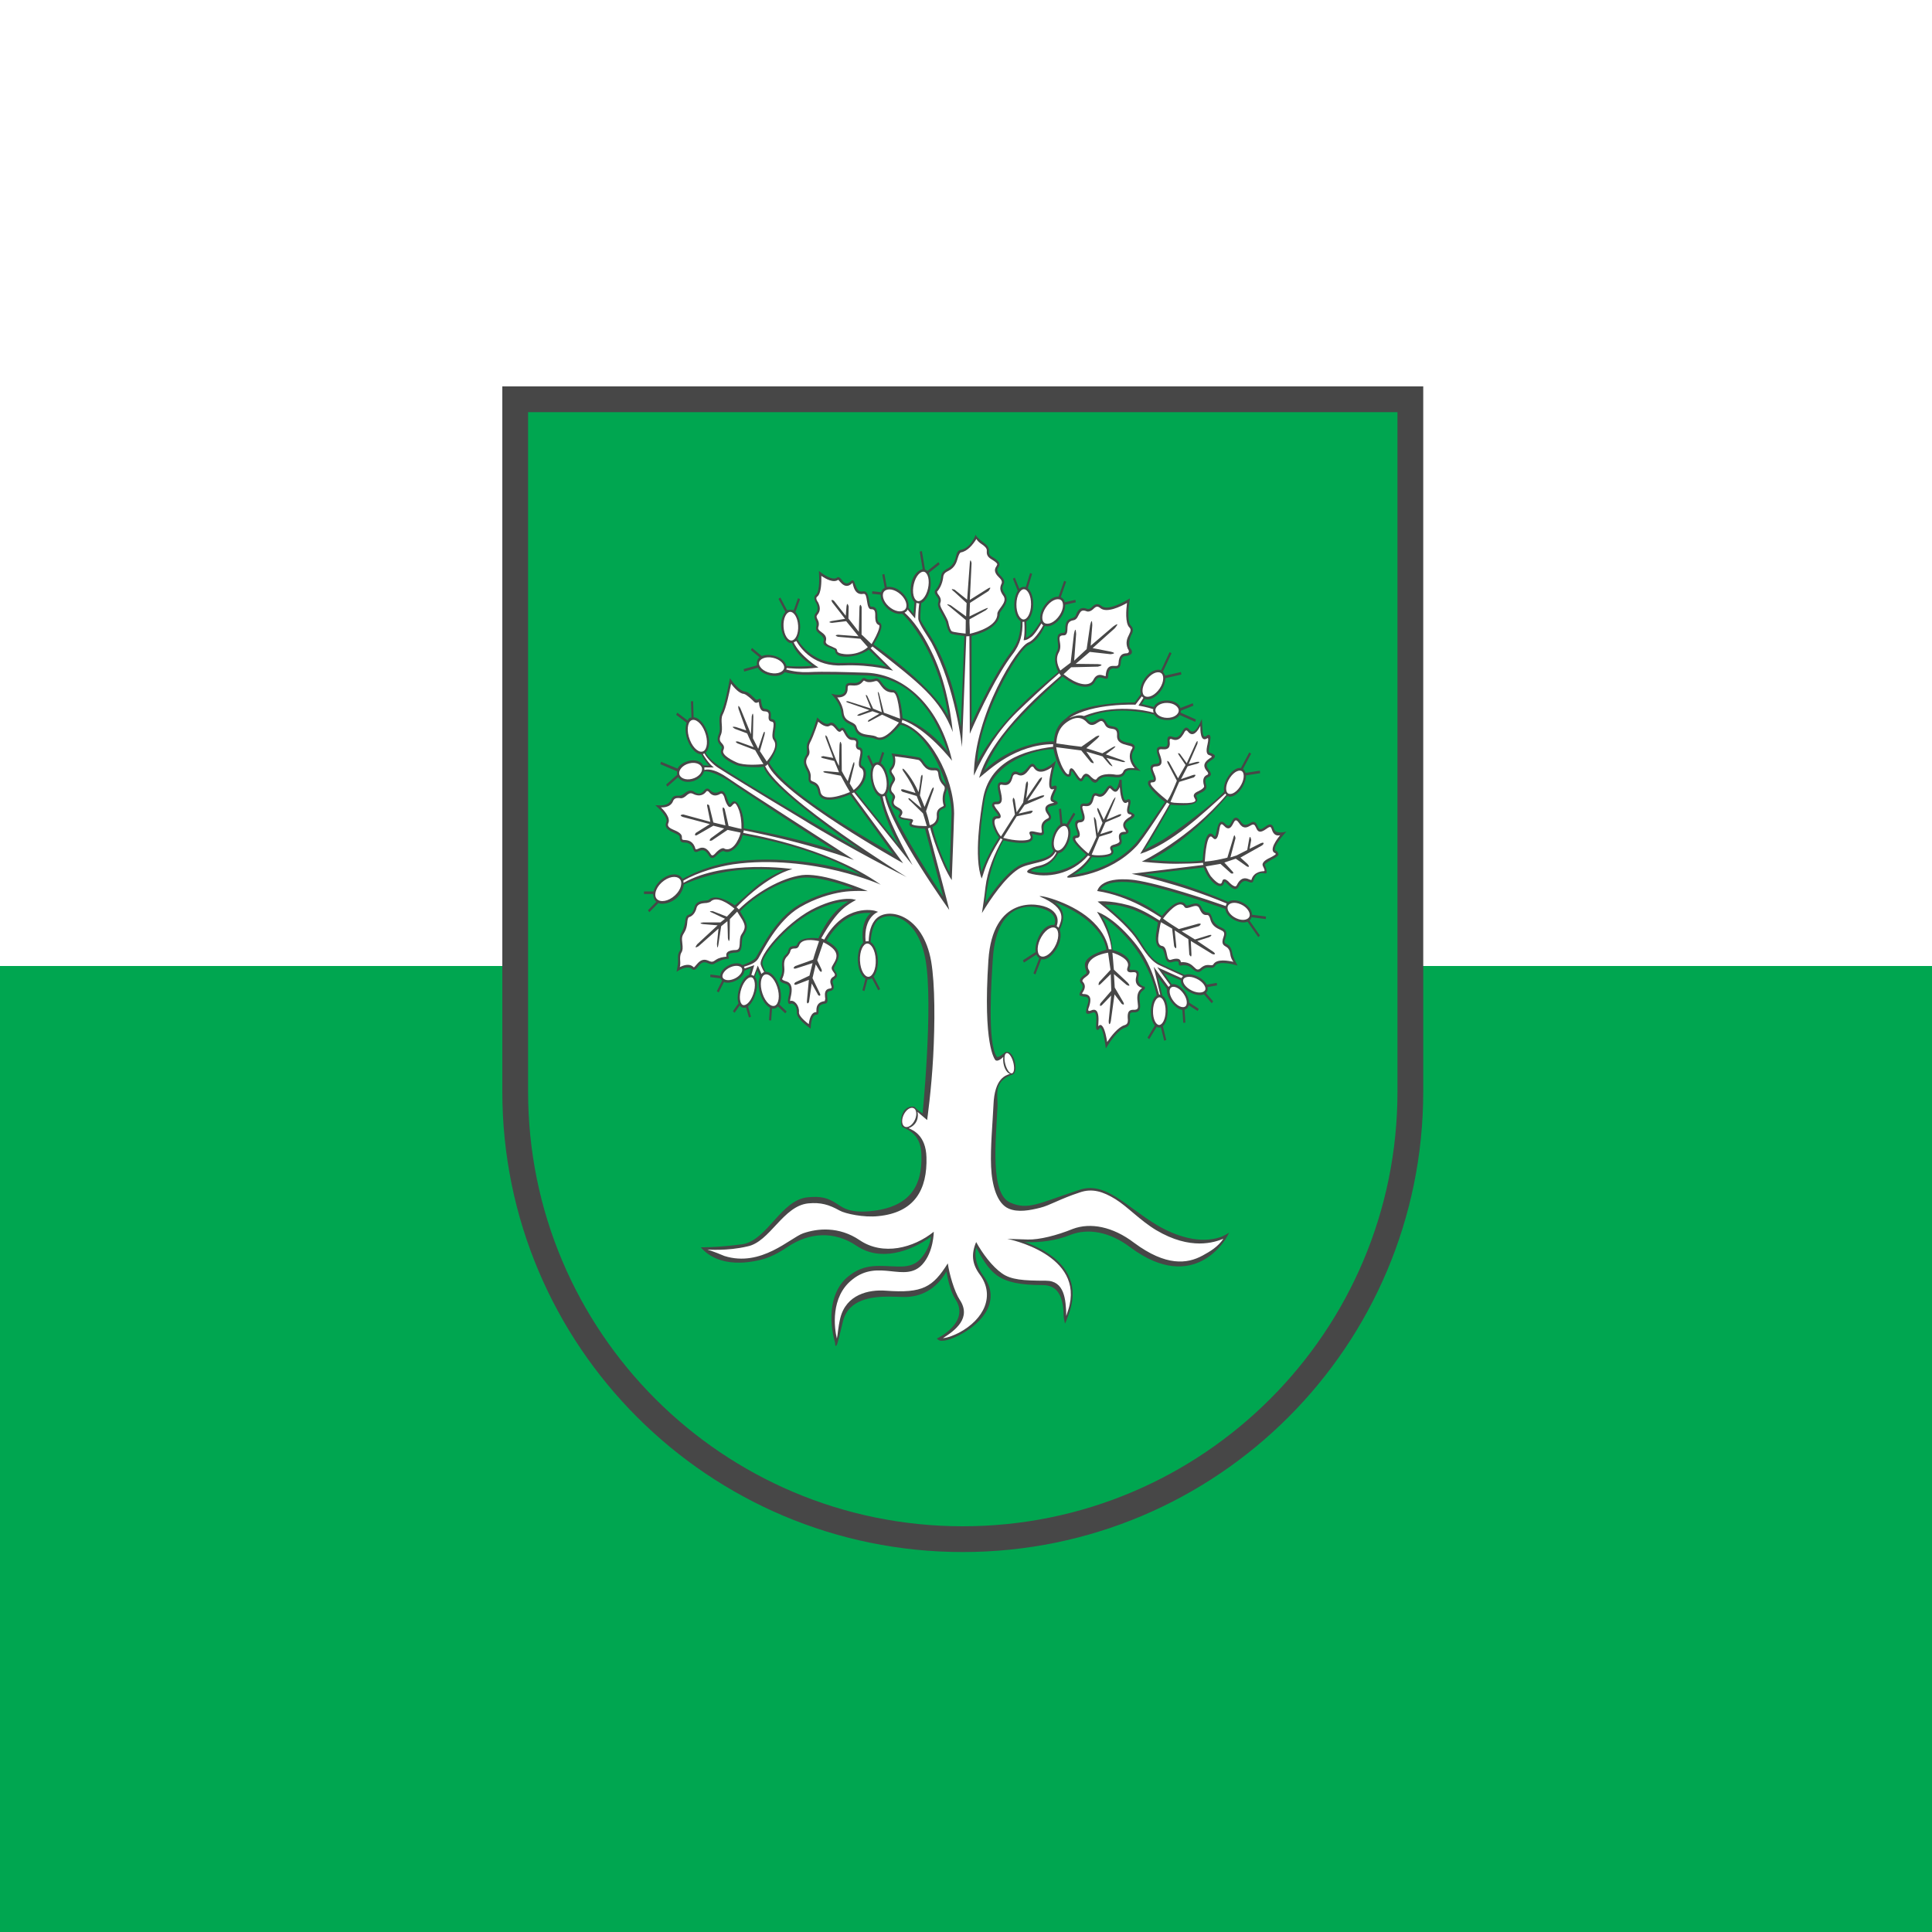 <svg width="300" height="300" viewBox="0 0 300 300" fill="none" xmlns="http://www.w3.org/2000/svg">
<rect x="0" y="0" width="300" height="300" fill="#333333" stroke="none"/>
<g clip-path="url(#clip0)">
<rect width="300" height="300" fill="white"/>
<rect y="300" width="150" height="300" transform="rotate(-90 0 300)" fill="#00A650"/>
<path d="M80 169.5L80 62L219 62L219 169.5C219 207.884 187.884 239 149.5 239C111.116 239 80 207.884 80 169.5Z" fill="#00A650" stroke="#474747" stroke-width="4"/>
<path d="M155.539 167.871C154.529 168.997 154.943 170.501 154.895 171.761C154.781 174.344 154.468 177.77 154.601 180.73C154.735 183.712 155.317 186.069 156.877 186.739C158.268 187.353 159.367 187.377 160.892 186.995C162.438 186.609 164.4 185.81 167.495 184.799C169.571 184.057 171.385 184.69 173.284 185.859C175.165 187.019 177.161 188.73 179.631 190.216C182.531 191.941 186.357 193.225 189.608 192.063C190.072 191.9 190.865 191.407 190.865 191.407C190.865 191.407 190.457 192.174 190.3 192.416C189.404 193.798 188.155 194.957 186.822 195.683C184.323 197.04 180.573 197.434 175.551 193.712C172.279 191.217 168.947 190.735 166.339 191.705C163.824 192.729 161.362 192.932 159.529 192.88L159.137 192.864C163.025 194.252 168.058 197.385 166.139 203.518C166.085 203.687 165.535 205.29 165.388 205.505C165.333 205.585 165.171 204.47 165.171 204.47C165.136 202.053 164.652 199.55 161.954 199.55C158.392 199.55 156.338 199.099 154.877 198.088C153.41 197.071 152.483 195.359 151.579 193.72C151.215 195.3 151.811 196.9 152.687 198.095C155.414 201.752 152.88 205.258 148.979 207.32C148.32 207.652 146.734 208.391 145.888 208.155C145.715 208.085 145.461 207.857 145.461 207.857C145.461 207.857 146.042 207.564 146.475 207.271C148.123 206.156 149.962 204.172 148.344 201.726C147.643 200.665 147.198 198.798 146.959 197.444C145.376 200.238 142.929 201.441 140.317 201.394C139.699 201.384 138.862 201.335 137.94 201.337C135.445 201.345 131.748 201.711 130.896 205.168C130.342 207.502 130.123 208.327 130.042 208.57C129.775 209.366 129.65 208.879 129.676 208.521C128.619 204.901 128.855 200.432 131.783 198.152C134.333 196.093 136.674 196.614 139.456 196.666C140.715 196.692 141.957 196.552 142.943 195.471C143.757 194.568 144.393 193.354 144.568 192.037C141.252 194.423 136.613 195.904 133.01 193.445C129.534 191.101 125.666 191.363 122.317 193.611C121.713 194.016 120.002 195.162 118.158 195.616C111.907 197.149 109.397 194.361 108.823 193.681C108.823 193.681 111.281 193.743 115.409 193.186C119.211 192.436 121.299 186.329 125.399 185.916C127.414 185.735 128.463 185.911 130.112 187.024C131.069 187.67 132.09 188.323 135.058 188.079C141.296 187.501 143.227 184.153 143.078 179.368C143.011 177.029 142.104 175.851 140.137 175.019C139.699 174.614 139.745 171.582 141.955 171.844C142.439 172.355 143.262 172.892 143.262 172.892C143.332 172.171 143.503 170.304 143.679 167.869L155.539 167.871" fill="#474747"/>
<path d="M143.678 167.874C143.767 166.636 143.855 165.257 143.934 163.807C144.21 158.649 144.33 152.632 143.728 149.105C142.49 142.04 137.895 141.415 136.275 142.917C135.556 143.578 135.265 145.08 135.184 146.27C135.823 146.667 136.264 147.79 136.318 149.004C136.364 150.056 136.112 151.083 135.65 151.644L136.669 153.568L136.384 153.781L135.388 151.893C135.239 152.002 135.072 152.064 134.893 152.077L134.711 152.069L134.227 153.89L133.909 153.77L133.959 153.584L134.389 151.96C133.721 151.594 133.256 150.443 133.202 149.195C133.151 148.026 133.464 146.895 134.023 146.392C133.521 142.875 135.254 141.763 135.254 141.763C133.701 141.69 130.933 141.778 128.344 146.065C130.849 147.51 130.47 148.508 129.487 150.28C129.292 150.624 130.576 151.369 129.599 151.999C129.342 152.136 129.27 152.494 129.27 152.494C129.544 153.169 129.643 153.796 128.786 153.908C128.412 153.988 128.396 154.268 128.444 154.725L128.482 155.054C128.517 155.404 128.497 155.819 128.092 155.845C127.297 155.951 127.157 156.325 127.117 156.621L127.104 156.877L127.106 157.126C127.104 157.347 127.043 157.557 126.817 157.557C125.998 157.487 125.897 159.175 125.878 159.722C125.878 159.722 125.142 159.211 124.662 158.752C124.305 158.41 123.652 157.733 123.731 157.111C123.801 156.232 123.098 155.736 122.892 155.835C122.032 156.211 122.441 154.803 122.516 154.429C122.664 153.641 122.68 152.977 122.029 152.78C121.688 152.668 120.858 152.507 121.138 151.846C121.44 151.348 121.497 150.723 121.449 150.225C121.348 149.268 121.561 148.762 121.837 148.399C121.837 148.399 122.367 148.008 122.404 147.588C122.542 146.937 122.975 146.926 123.416 146.882C123.416 146.882 123.714 146.913 123.781 146.656C124.134 145.611 125.985 145.575 127.08 145.692C128.869 141.853 130.571 140.717 131.723 139.983C129.835 139.968 127.687 140.8 126.013 141.682C121.865 143.957 118.159 148.607 118.387 149.683C118.51 150.103 118.687 150.513 118.886 150.91C119.679 150.822 120.549 151.794 120.982 153.065C121.342 154.118 121.366 155.269 121.011 155.97L122.15 157.048L121.942 157.357L120.801 156.278C120.472 156.631 120.093 156.657 119.883 156.589L119.747 158.462L119.414 158.428L119.557 156.47C118.967 156.164 118.409 155.389 118.089 154.45C117.747 153.444 117.708 152.349 118.017 151.641L117.592 150.656L117.217 151.672C118.034 152.66 117.25 155.448 116.153 156.268L116.613 157.878L116.297 158.005L115.848 156.439C115.209 156.608 114.95 156.255 114.861 156.138L114.066 157.266L113.809 157.015L114.672 155.785C114.184 154.447 115.174 151.696 116.333 151.374L116.604 150.318L115.594 150.718C115.496 151.932 113.452 152.943 112.416 152.481L111.593 154.11L111.306 153.905L112.125 152.284C112.031 152.188 111.954 152.069 111.902 151.924L110.285 151.716L110.323 151.322L111.836 151.519C111.871 150.16 114.372 149.027 115.283 149.865C115.443 149.808 117.042 149.255 117.408 148.633C117.789 148 118.521 146.524 119.609 144.94C120.7 143.345 122.152 141.633 123.97 140.559C126.572 139.029 129.57 138.101 132.481 137.94C130.243 137.126 126.732 136.041 124.517 136.296C121.291 136.729 117.375 138.982 114.915 141.503L115.577 142.67C116.124 143.71 116.142 144.25 115.393 145.36C114.95 146.044 115.592 147.86 114.315 147.912C113.216 147.958 113.119 148.2 113.109 148.251C112.957 148.456 113.483 148.905 112.889 148.9C112.116 148.931 111.12 149.527 111.12 149.527C110.778 149.766 110.544 149.852 109.803 149.52C109.21 149.268 108.831 149.574 108.509 149.94C108.27 150.222 107.859 150.863 107.471 150.474C106.836 149.919 105.723 150.425 105.057 150.91C105.057 150.91 105.324 149.621 105.285 149.172C105.226 148.192 105.364 147.943 105.522 147.712C105.73 147.411 105.666 146.973 105.627 146.615C105.489 145.497 105.635 145.116 105.868 144.748C105.868 144.748 106.207 144.162 106.387 143.192C106.549 141.244 107.348 142.805 107.839 140.855C108.126 139.875 109.05 139.885 109.749 139.812L109.987 139.773C111.041 138.715 113.157 139.937 114.105 140.577C114.806 139.973 116.011 138.925 116.946 138.057C118.319 136.804 120.008 135.855 121.639 135.147C120.218 135.123 113.691 134.047 106.198 137.336C105.692 140.199 102.793 140.601 102.238 140.214L100.832 141.643L100.615 141.345L101.91 140.028C101.774 139.921 101.465 139.535 101.417 138.816H100V138.422H101.478C101.658 137.686 102.212 136.923 102.939 136.407C104.08 135.595 105.476 135.512 105.968 136.485C106.371 136.267 106.862 136.005 107.418 135.746C108.927 135.043 111.098 134.239 113.757 133.832C120.358 132.88 128.532 133.902 133.668 135.847C133.668 135.847 127.691 131.858 115.316 129.664C114.979 131.21 113.455 132.745 112.41 132.177C112.147 132.009 111.387 132.719 111.387 132.719C111.006 133.111 110.509 133.567 110.104 132.88C109.573 131.959 109.114 131.965 108.759 132.076C108.424 132.177 107.894 132.569 107.69 131.98C107.333 130.665 106.196 130.834 106.196 130.834C105.738 130.81 105.535 130.561 105.55 129.973C105.55 129.319 102.775 129.143 103.48 127.628C103.802 126.951 102.208 125.406 101.763 125.032C102.731 125.063 103.673 125.219 104.242 124.158C104.521 123.525 104.974 123.541 105.362 123.559C106.306 123.585 106.619 122.415 107.675 122.877C108.327 123.333 108.805 123.424 109.361 122.724C109.657 122.376 109.915 122.358 110.224 122.638C110.224 122.638 110.809 123.455 111.731 122.906C112.27 122.633 112.583 123.144 112.778 123.629L113.122 124.571C113.251 124.884 113.314 125.011 113.538 124.711C114.438 123.515 115.651 126.326 115.483 128.619C121.462 129.615 128.07 131.459 129.796 132.107C129.016 131.783 115.908 123.18 113.295 121.342C112.646 120.893 110.397 119.601 109.308 119.796C109.118 120.509 108.375 121.113 107.526 121.329C106.621 121.554 105.675 121.324 105.296 120.678L103.629 122.148L103.43 121.832L105.154 120.307C105.116 120.099 105.119 119.936 105.149 119.778L102.536 118.66L102.65 118.287L105.213 119.347C105.495 118.756 106.216 118.338 106.954 118.152C107.869 117.921 108.824 118.162 109.195 118.826L110.147 118.886C109.506 118.3 109.07 117.454 108.903 117.127C108.132 117.133 107.285 116.248 106.818 115.063C106.428 114.072 106.345 112.975 106.621 112.233L104.992 110.989L105.173 110.657L106.792 111.894C106.939 111.372 107.372 111.43 107.372 111.43L107.293 108.896L107.629 108.88L107.705 111.383C108.465 111.409 109.291 112.283 109.749 113.447C110.268 114.767 110.244 116.277 109.552 116.876C110.044 117.799 111.133 118.554 111.503 118.818C114.011 120.592 129.544 129.765 133.668 132.009C131.202 130.395 119.357 122.039 118.578 119.039C117.883 119.246 115.025 119.101 114.289 118.769C113.715 118.51 111.429 117.503 112.035 116.279C112.114 116.113 112.092 116.03 112.055 115.958L111.759 115.595C111.475 115.26 111.253 114.798 111.652 113.904C112.007 113.017 111.426 111.764 111.924 110.781C112.504 109.694 113.098 106.66 113.347 105.304C113.347 105.304 114.537 107.109 115.535 107.358C116.282 107.397 116.799 108.12 117.355 108.6C117.651 108.854 118.135 108.058 118.194 108.896C118.194 108.896 118.286 110.058 118.689 110.058C119.265 110.104 119.751 110.296 119.701 111.082L119.684 111.536C119.692 111.577 119.714 111.653 119.92 111.678C121.052 111.847 119.986 114.026 120.332 114.588C121.123 115.654 120.292 117.07 119.419 118.437C122.261 123.533 136.364 131.109 138.71 132.647L131.982 123.362C131.498 123.575 130.729 123.878 129.971 124.041C128.808 124.293 127.323 124.358 127.073 123.038C126.903 122.089 126.657 121.928 125.991 121.681C125.61 121.518 125.51 121.204 125.551 120.722C125.691 119.477 124.099 118.753 125.242 117.158C125.319 117.031 125.308 116.422 125.308 116.422C125.264 116.106 125.223 115.706 125.459 115.198C126.072 114.041 126.504 112.682 126.898 111.404L127.266 111.764C127.592 112.057 128.322 112.612 128.712 112.337C129.577 111.723 130.203 113.458 130.392 113.219C130.696 112.879 130.972 112.926 131.217 113.31L131.561 113.93C131.743 114.233 131.966 114.487 132.301 114.516C132.86 114.531 133.366 114.684 133.272 115.473C133.272 115.473 133.053 116.025 133.456 116.046C134.135 116.147 133.931 117.13 133.837 117.638C133.837 117.638 133.521 118.699 133.804 118.896C135.098 119.586 134.369 121.821 132.84 122.906L139.665 131.342C139.665 131.342 137.689 128.17 136.647 123.689C135.512 123.271 134.809 120.4 135.374 119.044L134.654 117.42L134.949 117.236L135.591 118.681C135.817 118.326 136.325 118.336 136.463 118.37L136.989 116.754L137.302 116.897L136.774 118.515C137.86 119.262 138.443 122.247 137.652 123.341C138.511 127.322 146.453 139.239 146.453 139.239C146.1 138.005 143.636 128.668 143.636 128.668C143.321 128.707 141.713 128.507 141.479 128.375C141.198 128.217 141.06 127.893 141.373 127.558C141.457 127.371 140.241 127.255 140.241 127.255C139.985 127.193 139.249 127.001 139.61 126.495C139.858 126.191 139.753 125.878 139.262 125.714C138.817 125.455 138.141 125.032 138.559 124.013C138.763 123.559 138.259 123.23 138.259 123.23C137.972 122.807 137.878 122.255 138.535 121.243C138.673 121.01 138.616 120.792 138.36 120.416C138.149 120.11 137.867 119.674 138.364 119.148C138.898 118.479 138.693 117.664 138.439 116.987C138.439 116.987 141.016 117.293 142.655 117.61C143.494 117.817 143.524 119.27 144.9 119.225C145.857 119.174 145.949 119.498 146.076 120.421C146.161 120.94 146.372 121.313 146.724 121.658C147.035 121.972 147.092 122.304 146.985 122.74C146.985 122.74 146.488 123.933 146.849 124.936C146.939 125.216 146.803 125.387 146.654 125.473C146.654 125.473 145.688 125.727 145.793 126.464C145.894 127.4 145.583 128.02 144.781 128.419C145.835 132.631 147.436 135.473 147.436 135.473C147.508 133.588 147.723 127.929 147.754 126.324C147.826 122.851 144.635 113.764 139.847 112.529C137.773 114.837 136.964 115.161 135.891 114.721C134.816 114.295 133.171 114.762 132.704 113.061C132.518 112.322 130.847 112.586 130.646 110.683C130.543 109.466 129.761 108.514 129.067 107.723C129.664 107.864 131.325 108.315 131.29 106.836C131.29 106.279 131.417 105.988 132.295 106.04C132.777 106.074 133.296 106.108 133.732 105.573C133.907 105.35 134.078 105.2 134.33 105.33C134.636 105.49 134.98 105.643 135.826 105.382C136.266 105.236 136.551 105.516 136.811 105.872C137.269 106.536 137.821 107.153 138.679 107.132C139.654 107.132 140.037 110.032 140.151 111.497C144.466 112.941 147.182 116.78 147.182 116.78C144.7 109.204 140.351 105.138 134.533 104.871C131.495 104.78 128.118 104.658 125.65 104.793C124.52 104.834 123.03 104.684 121.848 104.38C121 105.433 118.374 104.943 117.682 103.683L115.555 104.282L115.478 103.895L117.544 103.315C117.511 103.167 117.463 102.35 117.96 102.08L116.587 100.939L116.779 100.615L118.297 101.878C119.53 101.325 121.834 102.096 122.104 103.408C122.104 103.408 123.801 103.605 126.134 103.372C125.731 103.05 123.714 101.852 122.975 99.855C121.797 100.106 120.472 96.867 121.95 95L120.886 92.995L121.169 92.785L122.222 94.764C122.351 94.681 123.059 94.66 123.243 94.777L123.917 92.889L124.224 93.042L123.521 95.018C124.723 96.618 124.149 98.722 123.821 99.245C123.821 99.245 125.818 103.198 130.843 102.944C134.106 102.817 136.522 103.26 137.646 103.527L134.912 100.884C133.605 101.826 131.314 102.277 130.19 101.764C129.91 101.634 129.673 101.369 129.682 101.014C129.551 100.796 128.723 100.532 128.723 100.532C128.066 100.221 127.728 100.127 127.914 99.432C128.055 98.955 127.102 98.283 127.102 98.283C126.782 98.008 126.589 97.658 126.78 97.168C126.885 96.743 126.624 96.325 126.624 96.325C126.491 96.032 126.331 95.638 126.662 95.215C127.38 94.422 126.605 93.41 126.605 93.41C126.438 93.024 126.34 92.604 126.727 92.308C127.332 91.818 127.209 89.424 127.157 88.654C127.739 89.123 129.314 90.282 130.039 89.647C130.335 89.408 130.944 90.337 130.944 90.337C131.259 90.609 131.633 90.757 132.109 90.254C132.483 89.868 132.667 90.342 132.764 90.677C133.079 91.483 133.287 91.963 134.014 91.828C135.118 91.566 134.866 94.212 135.256 94.212C136.281 94.147 136.222 95.099 136.242 95.908C136.255 96.234 136.292 96.587 136.61 96.699C137.416 97.101 136.148 99.256 135.655 100.083C137.608 101.458 144.799 106.722 147.25 111.258C146.045 102.498 141.752 96.779 140.099 95.301C139.52 95.42 138.789 95.213 138.147 94.759C137.297 94.152 136.699 93.174 136.75 92.342L135.42 92.202L135.451 91.807L136.826 91.953C136.826 91.953 136.947 91.45 137.383 91.289L137 89.214L137.326 89.131L137.703 91.167C138.287 91.032 139.039 91.237 139.696 91.704C140.624 92.365 141.253 93.472 141.06 94.349L141.857 95.314L142 93.483C141.036 92.728 141.119 88.942 143.275 88.381L142.821 85.653L143.147 85.575L143.632 88.425C143.772 88.472 143.897 88.553 144.004 88.659L145.723 87.29L145.912 87.619L144.227 88.96C145.077 91.234 143.899 93.327 143.053 93.646C143.053 93.646 142.863 95.449 142.918 96.1C142.931 97.116 147.355 100.825 149.201 112.866L149.747 98.76C148.945 98.646 147.791 98.511 147.591 98.346C147.311 98.112 147.112 97.63 146.886 96.579C146.827 96.359 146.091 95.041 146.091 95.041C145.85 94.619 145.482 93.95 145.719 93.421C145.863 93.037 145.515 92.674 145.331 92.417C145.173 92.186 145.04 91.896 145.248 91.621C146.096 90.708 146.131 89.554 146.131 89.554C146.188 89.038 146.299 88.729 147.206 88.239C148.319 87.645 148.479 86.252 148.479 86.252C148.592 85.85 148.741 85.453 149.153 85.389C150.8 85.132 151.508 83 151.508 83C151.488 83.35 152.642 84.193 152.719 84.242C153.586 84.862 153.588 85.272 153.558 85.674C153.52 86.198 153.969 86.421 154.309 86.623C155.36 87.279 155.305 87.679 155.001 88.138C155.001 88.138 154.539 88.602 155.327 89.349C156.499 90.48 155.599 90.713 155.656 91.367C155.673 91.569 155.781 91.877 156.114 92.349C156.703 93.317 155.881 94.245 155.406 94.922L155.244 95.179C155.266 97.295 152.456 98.348 150.864 98.742V112.337C151.216 111.557 151.84 110.208 152.611 108.665C153.823 106.237 155.411 103.317 156.887 101.388C158.116 99.844 158.483 98.413 158.477 96.46C157.857 96.084 157.476 94.977 157.493 93.82C157.507 93.016 157.708 92.248 158.039 91.735L157.279 89.857L157.581 89.686L158.286 91.426C158.617 91.047 159.197 91.125 159.287 91.159L159.949 88.978L160.264 89.11L159.59 91.338C160.126 91.781 160.45 92.811 160.435 93.88C160.417 95.049 159.997 96.151 159.357 96.489C159.357 96.489 159.452 98.138 159.305 98.986C159.305 98.986 159.916 99.183 161.585 96.463C161.335 95.682 161.714 94.551 162.415 93.719C163 93.026 163.76 92.601 164.377 92.648L165.245 90.186L165.554 90.34L164.712 92.725C164.855 92.785 164.984 92.879 165.094 93.008C165.216 93.153 165.299 93.325 165.348 93.514L166.988 93.14L167.052 93.529L165.402 93.906C165.424 94.629 165.067 95.503 164.496 96.183C163.812 96.992 162.89 97.435 162.233 97.189C162.043 97.588 161.346 99.36 159.756 100.135C158.212 100.646 151.981 111.271 151.757 118.346C155.516 111.173 162.665 105.822 164.336 104.344C163.854 103.4 163.576 102.085 164.132 101.095C164.715 100.099 163.427 98.263 165.148 98.263C165.545 98.26 165.424 97.391 165.424 97.391C165.54 95.713 166.596 96.281 167.021 95.641C167.387 94.474 167.987 94.212 168.81 94.536C169.176 94.73 169.689 94.136 169.689 94.136C170.028 93.841 170.444 93.592 171.06 94.11C172.002 94.894 174.555 93.472 175.451 92.917C175.451 92.917 175.254 94.118 175.221 95.008C175.188 95.941 175.272 96.828 175.594 97.137C175.972 97.51 175.988 97.907 175.784 98.379C175.784 98.379 175.138 99.344 175.41 100.534C176.443 101.696 174.934 101.844 174.934 101.844C174.527 101.862 174.069 101.909 174.019 103.022C173.971 103.647 173.649 103.813 173.197 103.81C173.197 103.81 172.131 103.429 172.08 104.956C172.104 105.597 171.64 105.389 171.123 105.249C170.764 105.148 170.37 105.13 170.041 105.812C169.343 107.104 167.516 106.769 165.823 105.656C165.448 105.397 165.177 105.205 164.988 105.055C163.433 106.442 160.343 109.274 157.616 112.249C155.687 114.303 154.004 116.941 152.798 119.674C156.865 115.758 162.128 115.027 163.661 115.136C163.758 113.248 164.568 112.22 165.619 111.471C167.956 109.028 175.909 109.072 176.209 109.069L177.138 107.796C176.901 107.015 177.278 105.895 177.974 105.068C178.677 104.235 179.637 103.787 180.296 104.087L181.619 101.253L181.912 101.445L180.585 104.287C180.585 104.287 180.872 104.705 180.92 104.912L183.375 104.352L183.439 104.741L180.962 105.306C180.966 106.02 180.614 106.87 180.055 107.532C179.365 108.348 178.432 108.795 177.773 108.53L177.293 109.316L179.166 109.79C179.748 108.369 182.841 108.452 183.312 109.936L185.213 109.197L185.318 109.573L183.371 110.356C183.369 110.462 183.356 110.566 183.332 110.664L185.701 111.715L185.585 112.086L183.18 111.02C182.491 112.117 179.954 112.07 179.216 110.947C173.576 109.676 170.425 110.685 168.537 111.45C168.683 111.559 168.834 111.697 168.986 111.868C169.316 112.233 169.535 112.293 170.317 111.837C170.793 111.528 171.34 111.251 171.868 112.319C172.288 113.198 173.916 112.215 173.791 114.233C173.741 115.034 174.595 115.2 175.079 115.317C176.27 115.46 176.428 115.955 176.001 116.588C175.302 117.783 176.327 119.109 177.135 119.723C177.135 119.723 174.993 119.2 174.728 119.97C174.446 120.66 173.835 120.727 173.278 120.699L172.67 120.644C171.824 120.558 171.027 120.514 170.521 121.233C170.162 121.744 169.781 121.544 169.446 121.199C169.025 120.743 168.672 120.089 168.217 121.025C167.893 121.684 167.387 121.088 167.139 120.745C166.252 119.246 166.353 119.804 166.34 120.037C166.309 120.911 165.619 120.66 165.249 120.237C164.145 118.974 163.698 116.858 163.578 116.308C159.449 116.502 153.726 118.997 152.876 124.296C152.403 127.117 151.72 132.346 152.399 135.427C152.399 135.427 153.181 132.95 155.117 130.027C154.464 129.241 153.227 126.609 154.937 126.715C155.008 126.715 155.043 126.741 155.067 126.731C155.001 126.568 154.929 126.459 154.835 126.329C154.629 126.062 154.099 125.447 154.035 125.068C154.035 125.068 154.046 124.386 154.734 124.493C155.275 124.526 155.275 124.176 155.203 123.702C155.086 122.944 154.386 121.124 155.805 121.495C156.808 121.705 157.04 120.291 157.04 120.291C157.274 119.713 157.671 119.703 158.153 119.936C158.724 120.429 159.782 118.94 159.782 118.94C160.104 118.559 160.448 118.414 160.785 118.945C161.541 120.227 163.256 118.756 163.961 118.121C163.961 118.121 163.506 119.796 163.348 120.779C163.269 121.274 163.23 121.718 163.269 121.98C163.298 122.177 163.328 122.19 163.482 122.086C164.007 121.834 164.242 122.073 163.992 122.677C163.742 123.214 163.355 124.075 163.521 124.145C163.771 124.257 163.946 124.348 164.049 124.428C164.603 124.791 163.893 125.056 163.407 125.123C162.835 125.255 162.375 125.406 162.897 126.145C163.188 126.568 163.42 127.071 162.932 127.405C162.932 127.405 161.769 127.722 162.082 129.008C162.31 129.944 161.307 129.719 160.915 129.623L160.218 129.47C161.134 131.365 157.811 130.987 155.811 130.499C153.334 134.898 153.087 139.548 152.997 140.186C154.248 138.277 156.103 135.818 157.837 134.667C158.83 133.961 160.244 133.772 161.37 133.484C162.395 133.22 163.212 132.875 163.585 132.125C162.831 131.163 163.609 128.736 164.656 128.038L164.428 125.613L164.761 125.569L164.977 127.882C165.192 127.823 165.411 127.838 165.626 127.958L166.703 126.186L166.975 126.417L165.908 128.191C166.819 129.293 165.613 132.444 164.318 132.488C163.707 133.694 162.684 134.483 161.447 134.763C160.577 134.918 159.968 135.173 160.141 135.274C162.673 135.966 166.546 135.173 168.661 132.698C167.472 131.684 166.73 130.772 166.618 130.458C166.454 129.999 166.699 129.732 167.157 129.732C167.457 129.721 167.328 129.423 167.262 129.21C167.017 128.482 166.515 127.301 167.689 127.301C168.134 127.276 168.14 127.042 168.046 126.643L167.912 126.171C167.667 125.39 167.533 124.62 168.548 124.781C169.242 124.858 169.43 124.231 169.562 123.65C169.739 123.116 170.081 123.059 170.525 123.261C171.051 123.481 171.355 123.087 171.673 122.62L171.901 122.293C172.783 121.145 172.956 123.453 173.537 122.14C173.638 121.915 173.712 121.648 173.765 121.432L173.839 121.069L174.172 121.106C174.172 121.106 174.172 122.091 174.293 122.989C174.323 123.212 174.481 124.534 174.912 124.22C175.329 123.971 175.62 124.106 175.543 124.692L175.392 125.445C175.37 125.561 175.283 126 175.42 126.049C175.653 126.134 175.823 126.22 175.929 126.319C176.706 126.674 175.418 127.317 175.418 127.317C174.943 127.633 174.413 128.033 174.965 128.627C175.738 129.459 174.584 129.566 174.584 129.566C174.214 129.576 173.918 129.617 174.163 130.458C174.321 131.174 173.717 131.371 173.281 131.485C173.281 131.485 172.67 131.578 172.733 131.721C173.723 133.502 169.746 133.116 169.555 133.093C168.335 135.087 166.633 135.829 166.633 135.829C169.991 135.365 173.646 133.827 176.176 131.132C177.092 130.224 180.905 124.516 180.905 124.516C180.243 124.096 179.713 123.523 179.267 123.082C178.857 122.675 178.476 122.239 178.327 121.889C178.108 121.381 178.382 121.088 178.91 121.088C179.264 121.088 179.179 120.911 179.058 120.595C178.736 119.806 178.156 118.645 179.512 118.613C180.296 118.574 180.02 117.973 179.832 117.42C179.556 116.603 179.38 115.797 180.561 115.958C181.128 116.01 181.415 115.971 181.268 114.905C181.246 114.212 181.744 114.28 182.153 114.433C182.839 114.684 183.18 114.238 183.489 113.751C184.015 112.742 184.322 112.853 184.698 113.318C185.566 114.479 186.613 111.632 186.613 111.632C186.613 111.632 186.691 112.581 186.729 113.351C186.744 113.688 186.775 114.627 187.274 114.311C187.962 113.74 187.964 114.526 187.964 114.526C187.986 114.656 187.76 115.986 187.76 115.986C187.727 116.16 187.607 116.793 187.811 116.863C188.084 116.943 188.277 117.018 188.402 117.107C188.402 117.107 189.173 117.428 187.979 118.121C187.445 118.486 187.121 118.738 187.655 119.474C187.995 119.946 188.31 120.393 187.603 120.673C187.327 120.792 186.994 120.94 187.278 121.892C187.517 122.618 186.788 122.952 186.365 123.147C186.365 123.147 185.629 123.479 185.734 123.642C186.867 125.455 182.144 125.05 181.783 124.934C181.279 126.025 178.458 130.937 177.701 131.949C178.277 131.669 179.159 131.199 180.158 130.634C182.164 129.503 189.033 124.355 190.091 122.9C189.727 121.479 191.468 118.987 192.69 119.264L193.989 116.826L194.272 117.037L194.184 117.205L193.01 119.41L193.113 119.498C193.262 119.64 193.361 119.817 193.418 120.011L195.63 119.669L195.674 120.061L193.479 120.403C193.531 121.951 191.718 124.262 190.586 123.593C190.259 123.982 184.9 130.442 178.563 133.554C179.385 133.583 184.711 134.078 186.757 133.57C186.941 130.214 187.585 128.668 188.531 129.789C189.004 130.512 188.794 126.425 190.279 127.942C191.124 128.806 191.138 127.234 191.771 126.995C192.06 126.889 192.347 127.102 192.653 127.556C193.148 128.318 193.613 128.144 194.283 127.709C195.468 127.195 195.062 129.21 196.057 128.647L196.769 128.17C197.257 127.885 197.625 127.997 197.811 128.697C198.1 129.641 199.743 129.132 199.743 129.132L199.336 129.589C199.11 129.851 197.38 131.876 198.159 132.128C198.505 132.307 198.523 132.704 198.523 132.704C198.407 133.01 197.798 133.298 197.575 133.414C197.575 133.414 196.311 134.117 196.394 134.293C196.499 134.537 196.679 134.955 196.672 135.248C196.793 135.647 196.471 135.626 196.471 135.626C194.624 135.224 194.771 136.967 194.458 137.006C193.959 137.289 193.225 136.005 192.322 137.686C191.676 138.886 190.329 136.744 190.123 136.934C189.766 138.573 187.657 136.918 186.91 134.695L177.744 135.772C179.321 136.047 184.142 137.193 190.717 140.043C191.81 139.229 194.427 140.526 194.408 142.04L196.582 142.315L196.547 142.709L194.342 142.429C194.272 142.644 194.16 142.81 194.018 142.937L195.647 145.264L195.389 145.515L193.715 143.124C192.561 143.614 190.389 142.486 190.268 141.13C187.451 140.144 180.048 137.634 176.078 137.061C174.89 136.908 171.914 136.679 170.845 138.049C176.859 139.312 179.49 141.604 180.416 142.227C181.225 141.2 183.246 139.078 184.223 140.603C184.707 140.692 185.955 139.698 186.51 140.821C186.899 141.778 187.574 141.7 187.574 141.7C187.986 141.77 188.157 142.289 188.268 142.699C188.599 143.666 189.65 144.029 189.65 144.029C190.194 144.289 190.684 144.61 190.279 145.676C190.121 146.138 190.038 146.366 190.419 146.592C190.419 146.592 191.173 146.714 191.354 148.044C191.431 148.648 192.174 149.932 192.174 149.932C192.174 149.932 191.435 149.699 190.616 149.592C189.753 149.483 188.958 149.538 188.702 149.948C188.531 150.23 188.319 150.298 188.045 150.277C187.513 150.22 187.217 150.189 186.724 150.575C186.323 150.941 185.995 151.198 185.224 150.5C184.858 150.147 184.389 149.725 183.334 149.937C182.964 150.002 183.027 149.447 183.027 149.447C182.994 149.328 182.859 149.133 181.831 149.439C181.176 149.553 180.999 148.908 180.876 148.311C180.876 148.311 180.638 147.307 180.37 147.279C179.431 147.082 179.405 145.824 179.512 144.994C179.512 144.994 179.68 144.097 179.805 143.249C179.501 143.067 179.253 142.893 178.899 142.694C177.742 142.04 176.362 141.33 175.414 141.065C172.987 140.282 172.405 140.551 171.553 140.481C173.191 141.84 175.258 143.627 176.527 145.378C177.565 146.833 178.384 148.643 179.893 149.514C180.169 149.66 182.905 150.91 183.954 151.39C184.937 150.969 186.832 151.815 187.377 152.896L188.936 152.621L188.985 153.013L187.506 153.275C187.541 153.457 187.616 153.89 187.256 154.19L188.384 155.5L188.15 155.783L186.959 154.401C185.785 154.935 183.246 153.597 183.367 152.219L180.69 151.076L181.952 152.852C183.003 152.533 184.628 154.341 184.639 155.679L186.131 156.639L185.973 156.986L184.584 156.094C184.541 156.239 184.416 156.631 183.932 156.781L184.07 158.791L183.737 158.822L183.599 156.807C182.488 156.706 180.99 154.782 181.216 153.565L179.797 151.683L180.484 154.598C181.577 155.282 181.579 158.464 180.568 159.338L181.093 161.491L180.773 161.6L180.261 159.515C180.173 159.546 179.891 159.624 179.602 159.46L178.454 161.361L178.182 161.133L179.323 159.237C178.415 158.236 178.537 155.192 179.624 154.577C179.481 153.949 179.24 153.049 178.866 152.053C178.156 150.165 176.932 147.725 174.88 145.518C173.859 144.408 172.405 142.994 171.079 142.302C172.376 144.146 172.648 146.581 172.755 147.51C174.126 147.829 175.999 148.863 175.403 150.347C175.348 150.484 175.491 150.591 175.589 150.593C176.211 150.58 177.078 150.51 176.757 151.742C176.544 153.018 177.707 153.2 177.707 153.2C177.955 153.469 177.606 153.721 177.436 153.825C176.993 154.159 176.905 154.616 176.943 155.179L177 155.71C177.083 156.403 177.146 157.196 176.08 157.204C175.447 157.165 175.418 157.391 175.453 157.982L175.471 158.42C175.466 159.038 175.232 159.419 174.691 159.577C173.607 159.906 172.354 161.745 171.717 162.793C171.717 162.793 171.535 161.382 171.327 160.581C171.22 160.174 171.099 159.839 170.977 159.668C170.891 159.549 170.849 159.528 170.74 159.691C170.471 160.088 170.212 159.979 170.199 159.536C170.179 158.96 170.354 157.912 170.125 157.406C170.046 157.235 169.91 157.113 169.544 157.277C168.778 157.58 168.721 157.326 168.721 157.326C168.484 157.259 168.843 156.091 168.843 156.091C169.095 155.319 169.198 154.782 168.291 154.756C168.114 154.753 167.728 154.605 167.728 154.605C167.433 154.455 167.871 153.833 167.871 153.833C168.101 153.462 168.276 153.119 167.89 152.715C167.284 152.066 168.212 151.519 168.587 151.239C169.005 151.003 168.256 150.324 168.515 149.491C168.712 148.858 169.492 148.14 171.809 147.46C171.546 145.845 170.56 144.561 169.524 143.542C168.083 142.102 165.77 140.79 163.83 140.134C164.196 140.502 165.978 141.529 164.539 144.374C165.304 146.314 163.03 149.403 161.692 148.928L160.779 151.307L160.474 151.143L161.377 148.793C161.377 148.793 161.053 148.557 160.926 148.215L158.996 149.468L158.834 149.12L160.825 147.829C160.547 146.714 161.683 143.399 163.72 143.627C164.062 142.629 163.576 141.903 162.754 141.457C160.928 140.44 154.804 139.26 154.171 148.809C153.972 151.812 153.258 162.051 154.789 164.095C154.957 164.367 156.12 163.366 156.12 163.366C157.493 162.949 158.159 166.307 157.336 166.802C156.479 167.085 155.912 167.453 155.538 167.868L143.678 167.874" fill="#474747"/>
<path d="M156.131 165.335C155.881 164.474 155.943 163.668 156.269 163.535C156.593 163.403 157.062 163.992 157.312 164.853C157.563 165.714 157.502 166.52 157.176 166.655C156.849 166.788 156.383 166.196 156.131 165.335Z" fill="white"/>
<path d="M140.437 172.896C140.882 172.144 141.578 171.812 141.992 172.155C142.404 172.497 142.38 173.384 141.935 174.139C141.491 174.888 140.794 175.22 140.38 174.878C139.969 174.535 139.993 173.648 140.437 172.896Z" fill="white"/>
<path d="M126.771 157.157L126.769 156.88C126.767 155.936 127.268 155.557 128.065 155.451L128.149 155.098L128.111 154.774C128.065 154.328 128.05 153.664 128.74 153.516C128.876 153.498 129.182 153.493 129.132 153.249C129.022 152.888 129.09 153.114 128.966 152.704C128.845 152.199 129.042 151.861 129.45 151.644C130.091 151.231 128.92 150.803 129.18 150.121C129.211 150.033 129.511 149.53 129.511 149.53C130.08 148.57 130.321 147.536 127.859 146.314C127.908 146.143 126.898 149.112 126.898 149.112L127.579 150.554C127.719 151.187 127.297 150.77 127.297 150.77L126.666 149.748L126.166 151.885L127.349 154.336C127.485 154.808 127.064 154.543 127.064 154.543L126.042 152.707L125.621 155.593C125.621 155.593 125.341 156.107 125.288 155.536C125.341 154.901 125.604 152.149 125.604 152.149L123.606 152.912C123.606 152.912 123.067 152.982 123.492 152.538C124.035 152.271 125.693 151.496 125.693 151.496L126.175 149.553L123.56 150.394C123.56 150.394 122.883 150.505 123.468 150.012C123.956 149.857 126.261 149.006 126.261 149.006C126.449 148.282 127.183 146.14 127.183 146.14C126.37 145.954 124.476 145.668 124.088 146.812C123.902 147.336 123.453 147.276 123.453 147.276C123.17 147.305 122.818 147.255 122.728 147.681C122.64 148.158 122.086 148.661 122.086 148.661C121.878 148.939 121.692 149.333 121.782 150.178C121.902 151.223 121.436 152.022 121.436 152.022C121.497 152.173 121.685 152.258 122.115 152.396C123.098 152.694 122.98 153.783 122.844 154.515C122.815 154.655 122.684 155.223 122.677 155.438C123.326 155.202 124.145 156.146 124.062 157.157C123.983 157.782 125.209 158.742 125.584 159.03C125.671 158.283 125.954 157.142 126.771 157.157" fill="white"/>
<path d="M177.108 153.319C176.694 153.122 176.148 152.705 176.44 151.62C176.661 150.767 176.015 150.977 175.585 150.985C175.163 150.977 174.869 150.767 175.099 150.173C175.585 148.967 173.406 148.135 172.734 147.93C172.802 148.467 172.92 150.293 172.97 150.575L175.143 152.619C175.761 153.384 174.933 152.928 174.933 152.928L172.97 151.257L173.095 153.345L174.438 155.633C174.725 156.258 174.175 155.876 174.175 155.876L173.06 154.403L172.495 158.529C172.357 159.282 172.125 159.095 172.162 158.478C172.272 157.3 172.545 154.582 172.545 154.582L171.093 156.094C170.596 156.437 170.868 155.801 170.868 155.801L172.558 153.846L172.477 151.255L170.9 152.798C170.344 153.283 170.679 152.5 170.679 152.5L172.44 150.596C172.44 150.596 172.125 148.402 172.061 147.93C168.883 148.477 168.669 150.067 169.08 150.617C169.385 151.011 169.026 151.364 168.774 151.563C168.774 151.563 167.867 152.15 168.114 152.414C168.73 153.062 168.362 153.706 168.143 154.061C168.143 154.061 167.83 154.385 168.296 154.357C169.472 154.388 169.45 155.298 169.113 156.328C168.756 157.15 169.181 157.004 169.429 156.901C170.465 156.439 170.598 157.585 170.576 158.452L170.532 159.365C171.126 158.638 171.533 160.028 171.647 160.459C171.77 160.931 171.862 161.444 171.921 161.8C172.556 160.856 173.629 159.486 174.611 159.188C175.001 159.074 175.134 158.846 175.139 158.41C175.049 157.451 175.086 156.74 176.089 156.805C176.786 156.797 176.755 156.465 176.667 155.762L176.61 155.205C176.562 154.484 176.713 153.898 177.267 153.477C177.267 153.477 177.427 153.363 177.108 153.319" fill="white"/>
<path d="M161.475 148.396C161.972 148.809 162.988 148.365 163.731 147.11C164.473 145.857 164.478 144.574 163.981 144.161C163.481 143.749 162.465 144.192 161.723 145.448C160.982 146.703 160.978 147.984 161.475 148.396Z" fill="white"/>
<path d="M179.985 159.158C180.456 159.168 180.977 158.326 180.997 157.029C181.014 155.732 180.519 154.869 180.049 154.858C179.578 154.85 179.054 155.691 179.037 156.987C179.017 158.284 179.514 159.148 179.985 159.158" fill="white"/>
<path d="M184.134 156.208C184.436 155.85 184.307 154.904 183.591 154.055C182.873 153.205 182.073 153.052 181.771 153.412C181.469 153.77 181.598 154.717 182.314 155.567C183.032 156.415 183.832 156.569 184.134 156.208" fill="white"/>
<path d="M187.16 153.68C187.301 153.247 186.806 152.43 185.752 151.953C184.701 151.473 183.868 151.688 183.728 152.121C183.588 152.554 184.085 153.369 185.137 153.849C186.19 154.326 187.02 154.113 187.16 153.68Z" fill="white"/>
<path d="M191.521 149.354C191.302 149.066 191.094 148.659 191.026 148.104C190.963 147.66 190.825 147.315 190.501 147.087L190.271 146.942C189.887 146.716 189.655 146.444 189.973 145.518C190.251 144.782 190.021 144.631 189.526 144.395L189.112 144.193C188.571 143.91 188.161 143.519 187.953 142.823C187.899 142.626 187.774 142.134 187.526 142.09L187.353 142.084C187.007 142.092 186.639 142.038 186.214 141.005C185.752 140.067 184.278 141.493 183.904 140.801C183.1 139.506 181.107 141.97 180.599 142.639C181.146 143.067 182.693 144.068 183.047 144.268L186.087 143.425C186.847 143.324 186.177 143.806 186.177 143.806L183.477 144.592L185.551 145.879L187.688 145.222C188.416 145.025 188.037 145.414 187.721 145.539C187.257 145.689 185.908 146.109 185.908 146.109L188.286 147.717C188.913 148.119 188.626 148.329 188.186 148.112C187.467 147.681 184.911 146.109 184.911 146.109L185.008 148.195C185.019 148.895 184.675 148.218 184.675 148.218L184.521 145.829L182.403 144.468L182.649 146.877C182.693 147.686 182.318 146.924 182.318 146.924L182.011 144.19L180.27 143.197C180.156 143.451 179.896 145.16 179.896 145.16C179.819 145.754 179.72 146.737 180.415 146.885C180.846 146.929 181.013 147.38 181.111 147.798L181.201 148.215C181.273 148.568 181.354 149.12 181.766 149.048C182.062 148.96 183.288 148.529 183.361 149.408C184.513 149.32 185.038 149.808 185.437 150.191L185.697 150.43C186.004 150.669 186.247 150.508 186.53 150.251C187.088 149.81 187.456 149.813 188.067 149.878L188.223 149.875C188.297 149.862 188.363 149.826 188.431 149.712C188.963 148.858 190.709 149.17 191.521 149.354" fill="white"/>
<path d="M194.028 142.284C194.197 141.763 193.709 140.894 192.686 140.43C191.663 139.963 190.809 140.222 190.64 140.741C190.471 141.262 190.962 142.131 191.983 142.595C193.006 143.06 193.86 142.803 194.028 142.284" fill="white"/>
<path d="M198.773 129.695C198.307 129.815 197.764 129.695 197.497 128.819C197.374 128.36 197.221 128.342 196.916 128.521L196.577 128.749C194.77 130.043 195.302 127.685 194.4 128.074L194.095 128.235C193.637 128.495 193.035 128.79 192.391 127.797C191.627 126.666 191.62 128.168 190.983 128.549C190.702 128.715 190.394 128.606 190.05 128.222C189.504 127.597 189.43 128.365 189.325 128.897L189.207 129.475C189.097 129.973 188.832 130.676 188.298 130.066C187.435 129.044 187.132 132.761 187.073 133.78C187.073 133.78 188.225 133.772 190.584 133.173L191.524 130.053C191.71 129.239 191.846 130.16 191.846 130.16L191.057 133.137L192.006 132.836L193.668 131.991L193.955 130.38C194.115 129.392 194.286 130.437 194.286 130.437L194.036 131.806L195.762 130.94C196.441 130.66 196.246 131.132 195.902 131.319C195.488 131.555 192.612 133.163 192.612 133.163L193.688 134.135C194.194 134.685 193.804 134.696 193.502 134.462C193.278 134.283 191.89 133.337 191.89 133.337L190.115 133.936L191.379 135.318C191.789 135.769 191.167 135.621 191.167 135.621L189.511 134.141L187.224 134.537C187.386 134.916 187.717 135.645 188.006 136.049C188.241 136.329 189.566 137.883 189.774 136.897C189.923 136.254 190.433 136.607 190.702 136.835C190.702 136.835 191.763 138.059 192.034 137.478C192.566 136.35 193.195 136.298 193.692 136.441C193.751 136.457 194.257 136.672 194.314 136.643C194.678 135.243 196.191 135.289 196.27 135.276C196.52 135.243 196.189 134.685 196.099 134.475C195.843 133.925 196.623 133.495 196.929 133.324C196.929 133.324 197.676 132.974 197.93 132.776C198.287 132.603 197.908 132.4 198.062 132.501C196.868 132.115 198.386 130.18 198.773 129.695" fill="white"/>
<path d="M192.903 119.804C192.537 119.454 191.687 119.737 190.999 120.746C190.309 121.752 190.252 122.794 190.618 123.145C190.984 123.497 191.834 123.212 192.521 122.206C193.211 121.197 193.268 120.154 192.903 119.804Z" fill="white"/>
<path d="M186.389 112.715C186.021 113.46 185.241 114.627 184.451 113.587C184.229 113.312 184.076 113.333 183.758 113.986C183.441 114.489 182.963 115.146 182.052 114.811C181.864 114.741 181.54 114.57 181.632 115.213C181.687 115.763 181.643 116.453 180.528 116.352C179.713 116.243 179.943 116.686 180.142 117.272C180.412 118.063 180.642 118.955 179.523 119.007C178.78 119.025 178.955 119.435 179.179 119.977L179.365 120.434C179.56 120.952 179.584 121.484 178.909 121.484C177.819 121.484 180.491 123.681 181.279 124.306C181.827 123.522 182.567 121.665 182.742 121.227L181.314 118.507C181.071 117.822 181.54 118.346 181.54 118.346L182.926 120.854L184.094 118.782L183.084 117.296C182.677 116.678 183.217 117.06 183.217 117.06L184.275 118.507L185.719 115.337C186.089 114.663 185.931 115.501 185.931 115.501L184.573 118.626L185.776 118.317C186.507 118.201 186.258 118.476 185.872 118.595C185.616 118.649 184.416 118.997 184.416 118.997L183.382 120.986L185.287 120.33C186.01 120.174 185.379 120.711 185.379 120.711L183.108 121.411L181.75 124.505C181.75 124.505 181.866 124.666 182.981 124.689C184.109 124.736 184.9 124.71 185.324 124.557C185.657 124.438 185.73 124.3 185.467 123.88C185.16 123.403 185.585 123.102 185.887 122.947C185.887 122.947 187.101 122.441 186.965 122.031C186.604 120.82 187.088 120.473 187.486 120.301C187.486 120.301 187.789 120.174 187.427 119.765C186.641 118.878 187.083 118.276 187.813 117.778L188.154 117.539C188.172 117.394 187.994 117.324 187.725 117.246C187.241 117.08 187.357 116.323 187.431 115.903C187.431 115.903 187.841 114.323 187.425 114.663C186.402 115.312 186.369 113.4 186.389 112.715" fill="white"/>
<path d="M165.483 128.309C165.067 128.078 164.327 128.563 163.887 129.684C163.447 130.799 163.609 131.784 164.025 132.015C164.443 132.246 165.183 131.759 165.624 130.641C166.064 129.523 165.902 128.54 165.483 128.309" fill="white"/>
<path d="M134.874 151.676C135.483 151.637 136.052 150.548 135.984 149.02C135.916 147.487 135.253 146.476 134.646 146.512C134.039 146.551 133.47 147.64 133.538 149.17C133.606 150.701 134.267 151.715 134.874 151.676" fill="white"/>
<path d="M112.199 151.738C112.326 152.153 113.062 152.392 113.995 151.99C114.926 151.588 115.362 150.846 115.235 150.431C115.106 150.016 114.372 149.78 113.439 150.18C112.506 150.584 112.072 151.324 112.199 151.738Z" fill="white"/>
<path d="M115.326 156.042C115.761 156.25 116.53 155.64 116.97 154.354C117.408 153.068 117.214 151.996 116.775 151.786C116.34 151.579 115.571 152.188 115.131 153.475C114.693 154.761 114.888 155.832 115.326 156.042Z" fill="white"/>
<path d="M120.353 156.148C120.916 155.879 121.155 154.628 120.671 153.21C120.187 151.789 119.282 151.086 118.717 151.356C118.154 151.625 117.915 152.875 118.399 154.297C118.883 155.715 119.788 156.418 120.353 156.148" fill="white"/>
<path d="M101.86 139.403C102.19 140.054 103.303 140.147 104.431 139.343C105.559 138.542 106.012 137.333 105.682 136.682C105.351 136.031 104.238 135.94 103.11 136.742C101.982 137.546 101.529 138.752 101.86 139.403" fill="white"/>
<path d="M107.342 111.859C106.761 112.181 106.566 113.483 107.123 114.894C107.679 116.304 108.645 116.966 109.225 116.644C109.808 116.323 110.001 115.023 109.444 113.612C108.888 112.199 107.922 111.538 107.342 111.859" fill="white"/>
<path d="M105.474 120.183C105.579 120.77 106.398 121.205 107.456 120.938C108.512 120.671 109.112 119.88 109.007 119.294C108.899 118.705 108.08 118.272 107.024 118.537C105.967 118.804 105.369 119.595 105.474 120.183" fill="white"/>
<path d="M136.116 118.757C135.645 118.897 135.324 119.953 135.613 121.327C135.902 122.699 136.607 123.454 137.076 123.314C137.547 123.177 137.869 122.118 137.579 120.746C137.29 119.372 136.585 118.62 136.116 118.757" fill="white"/>
<path d="M117.859 102.906C117.776 103.472 118.459 104.25 119.638 104.496C120.816 104.742 121.681 104.286 121.767 103.721C121.85 103.158 121.167 102.377 119.988 102.131C118.81 101.887 117.943 102.341 117.859 102.906" fill="white"/>
<path d="M122.669 95.009C122.104 95.055 121.589 96.007 121.668 97.327C121.745 98.645 122.369 99.506 122.934 99.457C123.499 99.41 124.014 98.458 123.935 97.141C123.856 95.82 123.234 94.962 122.669 95.009Z" fill="white"/>
<path d="M137.183 91.992C136.883 92.581 137.289 93.683 138.32 94.414C139.352 95.148 140.361 95.052 140.659 94.463C140.959 93.875 140.556 92.775 139.525 92.041C138.493 91.307 137.481 91.403 137.183 91.992Z" fill="white"/>
<path d="M143.54 88.803C142.999 88.622 142.226 89.348 141.902 90.691C141.575 92.035 141.908 93.137 142.447 93.318C142.986 93.503 143.761 92.776 144.085 91.433C144.409 90.09 144.079 88.987 143.54 88.803Z" fill="white"/>
<path d="M158.998 91.498C158.438 91.487 157.848 92.426 157.829 93.821C157.809 95.219 158.37 96.181 158.93 96.194C159.491 96.205 160.08 95.266 160.1 93.868C160.122 92.473 159.561 91.51 158.998 91.498Z" fill="white"/>
<path d="M180.417 104.634C180.02 104.162 179.045 104.354 178.211 105.342C177.377 106.33 177.217 107.484 177.613 107.954C178.009 108.426 178.984 108.234 179.819 107.246C180.653 106.258 180.813 105.103 180.417 104.634" fill="white"/>
<path d="M183.036 110.346C183.044 109.788 182.332 109.168 181.237 109.147C180.144 109.124 179.413 109.713 179.406 110.27C179.398 110.828 180.109 111.445 181.205 111.469C182.3 111.492 183.029 110.903 183.036 110.346Z" fill="white"/>
<path d="M164.857 93.287C164.461 92.818 163.486 93.01 162.651 93.998C161.817 94.986 161.657 96.14 162.053 96.609C162.45 97.079 163.425 96.887 164.259 95.901C165.094 94.913 165.253 93.759 164.857 93.287Z" fill="white"/>
<path d="M173.879 122.213C173.198 123.761 172.6 122.366 172.317 122.384C172.124 122.397 171.513 124.129 170.412 123.629C170.136 123.507 169.978 123.476 169.873 123.792C169.652 124.653 169.452 125.276 168.51 125.172C168.138 125.112 167.994 125.128 168.094 125.579C168.186 125.898 168.278 126.217 168.37 126.536C168.519 127.185 168.375 127.657 167.698 127.696C166.877 127.662 167.575 129.07 167.575 129.07C167.72 129.537 167.772 130.102 167.163 130.126C166.318 130.126 168.283 131.993 169.019 132.54C169.019 132.54 169.566 131.518 170.249 129.983L169.884 127.294C169.779 126.3 170.197 127.382 170.197 127.382L170.477 129.415L171.198 127.768L170.466 125.999C170.208 125.151 170.576 125.501 170.692 125.8C170.85 126.16 171.386 127.306 171.386 127.306L172.836 124.257C173.522 123.206 173.053 124.34 173.053 124.34L171.818 127.296L173.701 126.497C174.35 126.256 174.08 126.671 173.833 126.783C173.587 126.884 171.66 127.698 171.66 127.698L170.85 129.526L172.392 129.023C173.149 128.868 172.523 129.355 172.523 129.355L170.694 129.921L169.514 132.703C169.967 132.877 171.452 132.862 172.218 132.597C172.591 132.467 172.641 132.296 172.457 131.97C172.218 131.49 172.589 131.274 172.893 131.181C172.893 131.181 173.929 130.953 173.844 130.572C173.482 129.34 174.117 129.179 174.575 129.166L174.86 129.161L174.715 128.889C174.045 127.996 174.591 127.413 175.254 126.969C175.254 126.969 176.209 126.515 175.324 126.425C174.921 126.285 174.998 125.709 175.066 125.356C175.066 125.356 175.372 124.35 175.075 124.563C174.113 125.263 173.922 122.828 173.879 122.213" fill="white"/>
<path d="M163.343 119.126C162.548 119.699 161.212 120.353 160.513 119.173C160.319 118.864 160.084 119.067 159.758 119.549C159.392 120.029 158.853 120.69 158.028 120.299C157.712 120.146 157.412 120.195 157.263 120.563C157.031 121.409 156.79 122.047 155.745 121.878C155.233 121.746 155.209 121.951 155.283 122.417C155.415 123.232 156.085 124.967 154.723 124.884C154.51 124.881 154.414 124.915 154.372 124.943C154.433 125.301 154.896 125.815 155.086 126.064C155.345 126.417 155.684 127.096 154.931 127.106C153.763 127.031 154.893 129.373 155.43 129.887C155.43 129.887 157.528 126.608 157.6 126.481L157.246 124.3C157.309 123.403 157.576 124.241 157.576 124.241L157.863 126.134L158.877 124.617L159.3 121.702C159.594 120.851 159.631 121.759 159.631 121.759L159.346 123.976L161.392 120.968C162.134 120.242 161.646 121.224 161.646 121.224L159.548 124.339L161.6 123.579C162.469 123.323 162.154 123.732 161.694 123.901C161.365 124.031 159.096 125.003 159.096 125.003L158.174 126.341L159.994 125.903C160.763 125.789 160.073 126.289 160.073 126.289L157.868 126.756L155.78 130.097C157.706 130.631 159.142 130.538 159.62 130.408C160.043 130.294 160.156 130.071 159.929 129.627C159.602 128.976 160.321 129.064 160.581 129.127C160.581 129.127 161.512 129.345 161.67 129.316C162.104 129.236 160.989 127.84 162.763 127.057C163.019 126.883 162.783 126.603 162.638 126.393C161.92 125.369 162.531 124.918 163.341 124.728L163.702 124.65L163.405 124.51C162.927 124.308 163.172 123.644 163.321 123.294C163.582 122.729 163.448 123.019 163.691 122.495C163.229 122.703 162.997 122.451 162.938 122.041C162.835 121.32 163.17 119.84 163.343 119.126" fill="white"/>
<path d="M165.468 119.938C165.604 120.117 165.99 120.475 166.005 120.013C166.051 119.259 166.36 119.046 166.807 119.632L167.396 120.488C167.483 120.61 167.794 121.097 167.928 120.825C168.456 119.741 168.999 120.179 169.389 120.599C169.389 120.599 170.053 121.292 170.265 120.978C171.034 119.832 173.292 120.301 173.292 120.301C173.697 120.322 174.214 120.319 174.422 119.808C174.689 119.035 176.187 119.295 176.187 119.295L175.94 118.96C175.5 118.299 175.158 117.337 175.734 116.351C175.986 115.975 175.815 115.931 175.487 115.83L175.011 115.705C174.332 115.54 173.388 115.283 173.458 114.204C173.559 112.557 172.135 113.683 171.577 112.516C171.194 111.737 170.905 111.909 170.477 112.184L170.123 112.407C169.619 112.681 169.187 112.632 168.756 112.155C167.626 110.884 166.182 111.686 165.387 112.342C164.097 113.405 164.073 114.925 164.021 115.433C165.037 115.597 167.503 115.923 167.915 115.957L170.188 114.365C171.216 113.89 170.364 114.702 170.364 114.702L168.681 116.18L171.176 116.976L172.79 116.022C173.647 115.622 172.889 116.242 172.889 116.242L171.713 117.14L174.405 118.084C175.138 118.439 174.302 118.317 174.302 118.317L171.805 117.684L172.495 118.587C173.125 119.399 172.289 118.719 172.289 118.719L171.213 117.456L168.681 116.707L169.645 118.097C170.171 118.844 169.389 118.351 169.389 118.351L167.893 116.53L164.001 116.024C164.001 116.024 164.358 118.449 165.468 119.938" fill="white"/>
<path d="M165.152 104.695C165.152 104.695 165.102 104.702 165.989 105.309C167.717 106.448 169.237 106.562 169.754 105.605C170.185 104.71 170.761 104.739 171.199 104.861L171.486 104.954L171.685 105.003C171.766 103.587 172.314 103.403 172.853 103.403L173.199 103.411C173.473 103.414 173.654 103.388 173.685 102.991C173.749 101.58 174.432 101.471 174.918 101.445C174.918 101.445 175.617 101.427 175.109 100.706C174.725 99.751 175.054 99.059 175.315 98.548C175.595 98.011 175.634 97.69 175.38 97.441C174.682 96.772 174.877 94.619 175.001 93.628C174.005 94.191 171.843 95.242 170.866 94.432C170.415 94.054 170.165 94.209 169.887 94.453C169.887 94.453 169.254 95.164 168.702 94.91C168.045 94.65 167.815 94.915 167.622 95.26L167.285 95.882C167.147 96.09 166.963 96.271 166.687 96.313C165.901 96.432 165.794 96.917 165.759 97.42C165.735 97.926 165.783 98.686 165.141 98.657C164.155 98.657 164.622 99.422 164.644 100.275C164.653 100.613 164.607 100.976 164.407 101.315C163.774 102.441 164.401 103.683 164.65 104.116L166.249 102.9L166.766 98.437C167.06 96.958 167.099 98.465 167.099 98.465L166.797 102.591L168.733 100.794L169.276 97.08C169.62 95.628 169.607 97.127 169.607 97.127L169.359 100.27L172.883 97.259C174.143 96.37 173.078 97.581 173.078 97.581L169.662 100.636L172.472 101.188C173.672 101.476 172.43 101.583 172.43 101.583L169.221 101.227L167.029 103.084L170.47 103.123C171.764 103.209 170.474 103.517 170.474 103.517L166.328 103.613L165.152 104.695" fill="white"/>
<path d="M151.612 83.69C151.053 84.619 150.197 85.622 149.2 85.778C148.946 85.819 148.686 86.792 148.686 86.792C148.51 87.404 148.223 88.138 147.345 88.6C146.901 88.838 146.53 88.999 146.462 89.603C146.462 89.603 146.36 90.952 145.501 91.88L145.591 92.166C145.876 92.56 146.241 92.998 146.02 93.592C145.862 93.942 146.217 94.549 146.37 94.819C146.37 94.819 147.135 96.193 147.209 96.468C147.439 97.534 147.619 97.882 147.785 98.022C147.972 98.175 149.941 98.385 149.941 98.385L149.967 96.276L147.483 94.207C146.515 93.522 147.615 93.986 147.615 93.986L150.019 95.719L150.096 93.646L148.197 91.904C147.273 91.201 148.241 91.572 148.241 91.572L150.175 93.12L150.593 87.425C150.672 86.496 150.865 87.433 150.865 87.433L150.593 93.151L153.316 91.442C154.227 90.861 153.489 91.779 153.489 91.779L150.62 93.615L150.541 95.719L152.685 94.668C154.06 94.017 153.024 94.79 153.024 94.79L150.549 96.165C150.506 96.74 150.62 97.757 150.593 98.411C151.789 98.144 154.923 97.179 154.866 95.309C154.866 94.609 156.452 93.579 155.852 92.591C155.333 91.859 155.138 91.398 155.543 90.565C155.679 90.163 155.241 89.772 155.116 89.65C154.761 89.3 154.31 88.763 154.575 88.172C154.575 88.172 154.884 87.695 154.853 87.593C154.818 87.487 154.667 87.293 154.157 86.974C153.664 86.68 153.171 86.372 153.226 85.638L153.232 85.423C153.208 85.054 152.764 84.733 152.554 84.582C152.015 84.232 151.743 83.936 151.612 83.69" fill="white"/>
<path d="M130.158 90.028C129.429 90.578 128.202 89.881 127.536 89.416C127.561 90.288 127.55 92.119 126.912 92.635C126.494 92.871 127.063 93.581 127.063 93.581C127.289 94.095 127.519 94.785 126.901 95.49C126.739 95.698 126.787 95.843 126.921 96.136C126.921 96.136 127.302 96.678 127.087 97.319C126.969 97.627 127.107 97.793 127.3 97.962L127.854 98.392C128.183 98.678 128.384 99.041 128.233 99.557C128.126 99.959 128.686 100.195 128.908 100.293C128.908 100.293 129.762 100.662 129.832 100.719C129.968 100.882 129.992 100.957 129.992 101.032C129.954 101.502 131.201 101.585 131.391 101.59C133.603 101.663 134.753 100.485 134.753 100.485L133.603 99.186L130.108 98.88C129.341 98.597 130.152 98.566 130.152 98.566L133.31 98.802L131.396 96.458L129.194 96.719C128.296 96.616 129.159 96.432 129.159 96.432L131.223 96.092L129.245 93.55C128.846 92.871 129.49 93.281 129.49 93.281L131.328 95.615L131.444 94.162C131.564 93.304 131.779 94.186 131.779 94.186L131.742 96.04L133.358 98.104L133.459 94.263C133.577 93.491 133.794 94.266 133.794 94.266L133.785 98.537C133.995 98.701 134.745 99.469 135.34 100.018C135.717 99.388 136.343 98.263 136.512 97.516C136.593 97.163 136.536 97.088 136.497 97.067C136.032 96.904 135.929 96.419 135.908 95.926C135.894 95.329 136.028 94.557 135.266 94.603C134.412 94.603 134.819 92.038 134.074 92.215C133.126 92.394 132.754 91.74 132.563 91.183L132.447 90.801C132.414 90.684 132.405 90.565 132.379 90.508C131.702 91.214 131.146 91.001 130.747 90.653L130.485 90.391L130.279 90.153L130.158 90.028" fill="white"/>
<path d="M130.015 108.3L130.297 108.733C130.593 109.225 130.917 109.91 130.978 110.636C131.156 112.327 132.757 111.886 133.024 112.942C133.403 114.324 135.074 113.979 135.998 114.342C137.332 115.333 139.584 112.192 139.584 112.192L136.975 110.968L135.013 112.016C134.489 112.187 134.921 111.785 134.921 111.785L136.542 110.823L135.471 110.437L133.512 111.121C132.674 111.243 133.431 110.854 133.431 110.854L135.013 110.268L131.616 109.091C131.066 108.86 131.686 108.891 131.686 108.891L135.236 110.019L134.505 108.188C134.321 107.605 134.673 108.069 134.673 108.069L135.576 110.035L136.927 110.587L136.351 107.778C136.189 107.018 136.515 107.729 136.515 107.729L137.249 110.67C137.963 110.896 138.975 111.331 139.772 111.593C139.733 111.023 139.45 107.524 138.684 107.524C137.68 107.55 137.172 106.982 136.807 106.476L136.559 106.131C136.386 105.895 136.209 105.665 135.913 105.763C135.008 106.041 134.594 105.908 134.336 105.768L134.198 105.691C134.165 105.675 134.115 105.696 134.113 105.696L133.975 105.841C133.609 106.292 133.166 106.448 132.66 106.45L132.275 106.432L131.96 106.422C131.716 106.43 131.624 106.495 131.624 106.829C131.653 108.022 130.799 108.331 130.015 108.3" fill="white"/>
<path d="M105.562 150.168L105.961 149.994C106.487 149.794 107.196 149.67 107.689 150.173C107.724 150.206 107.748 150.227 107.851 150.134L108.276 149.649C108.629 149.249 109.144 148.814 109.919 149.146C110.324 149.327 110.572 149.447 110.95 149.185L111.205 149.011C111.71 148.692 112.234 148.617 112.801 148.549L112.779 148.401C112.665 147.514 113.988 147.527 114.304 147.514C115.193 147.476 114.621 145.896 115.127 145.113C115.797 144.125 115.758 143.762 115.287 142.864C115.245 142.784 114.468 141.557 114.468 141.557L113.336 142.714L113.298 145.733C113.187 146.635 113.029 145.676 113.029 145.676C113.042 145.419 112.95 143.043 112.95 143.043L111.984 143.819L111.546 146.71C111.356 147.717 111.332 146.542 111.332 146.542L111.566 144.19L108.478 146.923C107.567 147.47 108.274 146.609 108.274 146.609L111.43 143.684L109.203 143.497C108.219 143.323 109.24 143.23 109.24 143.23L111.866 143.233L112.582 142.667L110.598 141.726C109.735 141.404 110.703 141.495 110.703 141.495L112.873 142.333L114.05 141.093C113.2 140.369 111.27 139.016 110.311 140.03C110.239 140.095 109.776 140.203 109.776 140.203C109.236 140.261 108.377 140.222 108.158 140.974C107.88 142.208 106.999 142.413 106.999 142.413C106.769 142.525 106.736 143.012 106.719 143.23C106.669 143.777 106.566 144.283 106.294 144.732C105.869 145.401 105.841 145.608 105.959 146.56C106.011 147.053 106.06 147.551 105.779 147.961C105.571 148.347 105.602 148.871 105.617 149.133C105.657 149.579 105.626 149.913 105.562 150.168" fill="white"/>
<path d="M102.63 125.365C103.105 125.842 104.167 126.993 103.771 127.818C103.506 128.383 104.183 128.658 104.505 128.814C104.897 129.001 105.885 129.322 105.885 129.973C105.874 130.344 105.942 130.419 106.211 130.432C106.896 130.458 107.65 130.588 108.003 131.838C108.062 132.009 108.568 131.718 108.675 131.687C109.163 131.537 109.768 131.589 110.379 132.65C110.622 133.065 110.955 132.634 111.167 132.414C111.167 132.414 112.089 131.374 112.56 131.82C114.094 132.302 115.009 129.553 114.989 129.283C114.84 129.26 112.979 128.863 112.979 128.863L110.545 130.507C109.866 130.723 110.377 130.165 110.377 130.165L112.455 128.65L110.769 128.215L108.191 129.696C107.698 129.856 108.022 129.353 108.022 129.353L110.221 127.966L106.003 126.851C105.258 126.519 106.095 126.469 106.095 126.469L110.304 127.618L109.823 125.235C109.685 124.625 110.12 125.056 110.12 125.056L110.769 127.717L112.646 128.171L112.208 125.735C112.166 124.996 112.53 125.632 112.53 125.632L113.134 128.246C113.134 128.246 114.884 128.687 115.138 128.718C115.149 127.914 115.103 126.073 114.31 124.908C113.883 124.283 113.568 125.829 113.036 125.123C112.637 124.594 112.475 123.793 112.475 123.793C112.365 123.521 112.192 123.098 111.87 123.261C111.021 123.754 110.556 123.453 110.223 123.142C110.223 123.142 109.866 122.551 109.601 122.994C109.42 123.222 108.789 123.878 107.558 123.243C106.708 122.872 106.491 124.187 105.449 123.915C105.057 123.897 104.708 123.951 104.531 124.35C104.117 125.523 102.63 125.365 102.63 125.365" fill="white"/>
<path d="M119.062 118.245C120.807 116.121 120.422 115.278 120.076 114.834C119.609 114.082 120.538 112.166 119.879 112.067C119.474 112.013 119.318 111.764 119.344 111.32L119.366 111.045C119.399 110.526 119.057 110.48 118.676 110.449C118.068 110.449 117.888 109.647 117.842 109.074C117.848 108.861 117.483 109.346 117.126 108.999C116.81 108.675 115.976 107.871 115.52 107.746C114.806 107.713 113.994 106.795 113.525 106.177C113.269 107.479 112.75 109.966 112.211 110.983C111.795 111.802 112.353 113.073 111.95 114.077C111.626 114.801 111.806 115.083 111.996 115.311L112.171 115.509C112.415 115.789 112.511 116.071 112.327 116.471C111.92 117.29 114.081 118.245 114.408 118.395C115.555 118.909 117.824 118.727 118.545 118.652C118.05 117.907 117.465 116.792 117.266 116.486L114.522 115.433C113.862 115.021 114.618 115.145 114.618 115.145L117.029 116.019C117.029 116.019 116.35 114.72 116.017 113.885C115.827 113.823 114.129 113.172 114.129 113.172C113.267 112.679 114.265 112.892 114.265 112.892L115.879 113.421L114.677 110.078C114.495 109.118 114.964 109.984 114.964 109.984L116.615 114.007L116.729 111.229C116.953 110.265 116.977 111.286 116.977 111.286L116.913 114.65C117.292 115.371 117.735 116.268 117.735 116.268L118.479 114.022C118.725 113.301 118.821 113.696 118.718 114.098C118.598 114.52 117.997 116.639 117.997 116.639L119.062 118.245" fill="white"/>
<path d="M133.675 119.258C133.263 119.068 133.353 118.428 133.419 118.036L133.508 117.546C133.55 117.331 133.765 116.488 133.416 116.436C132.687 116.301 132.941 115.412 132.941 115.412C133 114.916 132.635 114.916 132.286 114.906C131.842 114.87 131.533 114.561 131.29 114.154L130.95 113.544C130.83 113.355 130.777 113.327 130.624 113.5C130.365 113.806 130.065 113.513 129.875 113.298C129.658 113.049 129.231 112.434 128.881 112.673C128.318 113.065 127.498 112.466 127.047 112.064L126.684 113.137C126.423 113.874 126.077 114.771 125.746 115.394C125.565 115.785 125.6 116.063 125.639 116.353C125.639 116.353 125.838 116.981 125.505 117.396C124.533 118.755 126.044 119.341 125.884 120.765C125.858 121.063 125.88 121.208 126.105 121.304C126.883 121.592 127.207 121.877 127.402 122.951C127.731 124.686 131.182 123.327 131.982 122.987C131.171 121.685 130.755 120.733 130.543 120.448L128.129 119.992C127.459 119.797 128.138 119.738 128.138 119.738L130.282 119.922C130.048 119.333 129.551 118.158 129.551 118.158L127.816 117.741C127.067 117.507 127.851 117.414 127.851 117.414L129.393 117.694L128.217 114.566C128.035 113.793 128.453 114.444 128.453 114.444C128.453 114.444 129.831 118.259 130.282 118.931C130.276 118.29 130.361 115.681 130.361 115.681C130.466 114.628 130.674 115.606 130.674 115.606L130.712 119.732C131.119 120.542 131.638 121.304 131.638 121.304L132.442 118.648C132.713 117.909 132.661 118.747 132.661 118.747C132.635 118.9 131.945 121.662 131.945 121.662L132.556 122.676C134.124 121.532 134.468 119.678 133.675 119.258" fill="white"/>
<path d="M138.948 117.446C139.102 118.136 139.034 118.883 138.596 119.43C138.331 119.713 138.412 119.863 138.618 120.167C139.141 120.893 139.027 121.1 138.804 121.476C138.206 122.4 138.361 122.747 138.519 122.98C139.1 123.559 139.058 123.779 138.854 124.199C138.589 124.845 138.922 125.076 139.408 125.359C140.278 125.776 140.256 126.259 139.86 126.749C139.669 126.972 141.161 127.122 141.489 127.174C142.214 127.348 141.342 127.838 141.623 128.017C142.076 128.274 143.41 128.263 143.918 128.269C143.625 127.223 143.316 126.292 143.316 126.292L141.377 124.394C140.847 124.002 141.055 123.759 141.395 124.093C141.772 124.43 143.094 125.517 143.094 125.517L142.337 123.598L140.133 122.942C139.566 122.483 140.238 122.566 140.238 122.566L142.153 123.134C141.579 121.557 140.245 119.731 140.245 119.731C139.906 119.018 140.44 119.534 140.44 119.534C140.44 119.534 141.686 120.812 142.624 123.009C142.783 122.451 142.994 120.641 142.994 120.641C143.226 119.915 143.309 120.543 143.224 120.942C143.099 121.79 142.845 123.51 142.845 123.51C142.845 123.51 143.309 124.63 143.565 125.302C143.747 124.837 144.676 122.586 144.676 122.586C145.055 121.928 145.035 122.462 144.908 122.763C144.746 123.149 143.793 125.976 143.793 125.976C144.192 127.148 144.367 128.141 144.367 128.141C145.05 127.963 145.565 127.478 145.462 126.521C145.421 125.302 146.623 125.302 146.535 125.076C146.229 124.109 146.415 123.258 146.662 122.628C146.732 122.345 146.717 122.171 146.509 121.961C146.097 121.559 145.848 121.105 145.747 120.496C145.64 119.731 145.677 119.578 144.91 119.622C143.386 119.669 143.213 118.151 142.593 117.998C141.294 117.747 139.588 117.526 138.948 117.446Z" fill="white"/>
<path d="M163.536 115.556C157.706 115.605 153.715 119.435 152.035 120.797C153.958 113.813 163.197 106.289 164.736 104.915L164.482 104.541C162.651 106.082 159.486 109.046 157.864 110.618C155.115 113.325 152.885 116.702 151.221 120.434C151.264 111.02 157.997 100.311 159.723 99.741C160.862 99.256 161.979 97.114 161.979 97.114L161.705 96.815C161.705 96.815 160.61 98.683 160.084 98.934C159.346 99.507 158.948 99.406 158.948 99.406C158.948 99.406 159.18 98.509 159.053 96.54L158.779 96.564C158.801 98.384 158.475 100.034 157.195 101.642C154.909 104.629 152.267 110.089 150.592 113.94L150.528 98.784L150.044 98.807L149.376 116.004C149.376 116.004 148.446 106.883 144.615 99.756C144.26 99.095 142.663 96.888 142.593 96.092C142.582 95.555 142.604 94.733 142.74 93.688C142.552 93.724 142.298 93.599 142.298 93.599L142.098 96.029L140.931 94.647C140.826 94.982 140.447 95.132 140.447 95.132C140.946 95.568 142.707 97.173 144.632 101.183C146.531 105.026 147.475 109.326 147.957 113.673C145.918 108.478 142.97 106.235 135.479 100.379L135.184 100.651L138.679 104.142C138.679 104.142 135.451 103.146 130.919 103.325C126.517 103.571 124.41 100.848 123.652 99.533L123.24 99.746C124.191 101.849 127.086 103.646 127.086 103.646C124.438 104.017 122.178 103.724 122.178 103.724L122.082 103.955C123.203 104.287 124.375 104.411 125.507 104.37C127.982 104.235 131.561 104.37 134.605 104.461C140.576 104.733 145.982 109.847 147.834 118.123C147.841 118.154 143.982 113.138 140.11 111.792C140.004 112.163 140.004 112.218 140.004 112.218C144.236 113.538 148.093 120.53 148.152 126.318C148.113 128.256 147.786 136.664 147.786 136.664C146.172 134.262 144.534 129.114 144.446 128.528L144.087 128.629C144.087 128.629 147.48 141.379 147.392 141.29C147.392 141.29 138.53 128.951 137.394 123.569C137.269 123.717 137.05 123.637 137.05 123.637C137.626 127.034 140.666 132.387 141.702 134.34L132.617 123.045L132.279 123.196L140.239 134.042C140.239 134.042 121.125 123.383 119.188 118.647C119.125 118.821 118.81 118.971 118.81 118.971C121.208 124.08 140.782 136.192 140.782 136.192C140.782 136.192 132.069 131.855 124.375 127.076C117.679 123.066 112.276 119.734 111.402 119.147C110.822 118.758 109.757 117.75 109.378 116.977L109.148 117.101C109.315 117.392 110.117 118.67 110.846 119.168C110.824 119.184 109.37 119.158 109.37 119.158L109.381 119.555C110.217 119.339 111.363 119.653 112.938 120.74C115.57 122.592 131.66 132.854 132.604 133.533C132.604 133.533 125.888 130.976 115.491 128.933L115.413 129.332C115.476 129.42 128.155 131.256 136.763 137.377C136.763 137.377 134.369 136.277 130.175 135.245C125.974 134.213 119.769 133.357 113.862 134.208C111.402 134.586 108.448 135.411 106.117 136.742L106.137 137.089C112.62 133.401 123.061 134.947 123.061 134.947C123.061 134.947 119.44 135.644 114.368 140.865L114.725 141.215C117.272 138.7 121.256 136.329 124.546 135.886C127.376 135.561 132.017 137.265 134.741 138.375C134.741 138.375 132.437 138.241 130.702 138.531C128.963 138.821 126.613 139.47 124.182 140.896C122.426 141.939 121.006 143.601 119.931 145.173C118.849 146.75 118.12 148.223 117.741 148.85C117.268 149.6 116.328 149.859 115.526 150.111L115.632 150.386L117.119 149.872L116.67 151.376L117.062 151.532L117.668 149.934L118.24 151.234C118.389 151.034 118.661 150.936 118.661 150.936C118.661 150.936 118.269 150.251 118.128 149.781C117.824 148.337 121.876 143.534 125.939 141.306C130.076 139.127 132.393 139.618 132.426 139.625L132.93 139.734C131.568 140.512 130.054 141.194 127.522 145.699L127.987 145.899C131.206 140.167 135.819 141.415 135.863 141.43L136.355 141.594C136.355 141.594 134.069 142.362 134.406 146.174L134.89 146.148C134.927 144.843 135.219 143.427 136.132 142.59C138.011 140.85 143.32 142.03 144.591 149.283C145.204 152.87 145.18 158.926 144.904 164.079C144.628 169.24 143.964 173.921 143.964 173.921L142.473 172.653C142.473 172.653 142.944 174.448 141.089 175.19C141.794 175.485 143.761 176.323 143.859 179.679C144.015 184.708 142.03 188.284 136.384 188.839C134.135 189.088 131.261 188.468 130.372 187.973C128.716 187.049 127.457 186.681 125.509 186.86C121.576 187.254 119.55 192.864 116.048 193.543C112.911 194.288 109.832 194.028 109.832 194.028C109.825 194.039 110.78 194.301 112.493 195.03C118.19 196.824 122.704 192.203 124.725 191.502C126.929 190.737 130.269 190.405 133.456 192.553C137.113 195.05 141.86 193.782 144.996 191.266C144.996 191.266 144.992 194.386 143.233 196.329C140.519 199.314 136.434 195.393 132.358 198.681C128.909 201.371 129.553 206.283 129.951 207.852C130.08 207.348 130.133 206.13 130.477 204.688C131.381 201.007 134.879 200.216 137.534 200.416C143.283 200.849 144.851 199.859 147.175 196.173C147.403 197.825 148.187 200.559 149.035 201.84C150.89 204.643 148.332 206.591 146.42 207.787C147.221 207.735 148.218 207.291 148.905 206.946C152.835 204.866 154.563 201.155 152.119 197.877C150.923 196.241 150.793 194.721 151.578 192.864C152.548 194.625 154.042 196.658 155.621 197.755C157.003 198.71 158.869 198.868 162.417 198.868C165.273 198.868 165.523 201.734 165.567 204.343L165.889 203.365C168.578 194.773 156.53 192.392 156.407 192.369C156.407 192.369 157.798 192.42 159.598 192.472C161.407 192.522 164.134 191.824 166.6 190.82C169.316 189.809 172.772 190.439 176.115 192.988C181.054 196.648 184.341 196.267 186.726 194.967C187.966 194.293 189.107 193.606 189.968 192.356C188.625 192.89 184.913 194.22 179.514 191.007C177.041 189.521 175.074 187.358 173.191 186.199C171.327 185.05 169.605 184.469 167.649 185.167C164.546 186.181 163.081 187.151 161.53 187.54C159.955 187.934 158.076 188.31 156.615 187.664C154.828 186.894 154.028 184.114 153.897 181.165C153.763 178.19 154.149 174.225 154.263 171.631C154.423 167.313 156.234 166.984 156.849 166.74C156.289 166.647 155.634 165.487 155.792 164.11C155.505 164.419 154.915 164.868 154.576 164.634C154.456 164.484 152.605 162.29 153.479 149.097C154.14 139.109 161.061 140.025 162.96 141.08C163.961 141.625 164.515 142.582 164.079 143.801L164.384 144.055C164.715 142.997 166.04 141.153 161.431 139.185C161.517 138.912 166.874 140.261 169.802 143.225C171.373 144.771 171.962 146.298 172.166 147.408L172.595 147.414C172.293 144.379 170.339 141.586 170.339 141.586C170.339 141.586 172.339 142.131 175.168 145.212C177.81 148.052 178.923 150.559 179.974 154.424L180.167 154.473L179.148 150.124L181.448 153.251L181.722 152.979L179.7 150.189L183.448 151.882L183.699 151.558C182.878 151.184 180.147 149.945 179.849 149.787C178.276 148.882 177.413 147.128 176.336 145.622C174.906 143.645 172.291 141.472 170.438 139.994C170.438 139.994 172.128 139.721 175.26 140.567C176.934 141.034 178.489 141.944 180.059 142.935L180.289 142.486C179.433 141.993 175.512 139.146 170.376 138.355C171.134 136.031 175.414 136.555 176.178 136.651C180.169 137.229 187.556 139.721 190.329 140.691L190.478 140.292C183.132 137.201 175.723 135.681 175.723 135.681L186.858 134.306L186.796 133.979C185.566 134.078 184.013 134.122 182.565 134.125C180.129 134.13 177.302 133.788 177.302 133.788C177.302 133.788 184.668 130.247 190.432 123.422C190.393 123.419 190.266 123.219 190.266 123.219C186.858 126.261 181.89 131.046 177.048 132.592C178.333 130.507 181.454 125.185 181.606 124.853L181.196 124.604C181.196 124.604 177.405 130.476 176.459 131.415C172.229 135.922 166.051 136.28 166.048 136.28C166.048 136.28 165.409 136.329 165.886 135.982C167.599 134.947 168.48 134.143 169.281 132.976L168.942 132.851C166.462 135.795 162.456 136.423 159.83 135.595C158.895 135.333 160.104 134.685 161.42 134.423C162.529 134.171 163.536 133.5 164.047 132.364L163.873 132.278C163.011 134.148 159.675 133.852 158.067 134.994C156.015 136.358 153.851 139.509 152.476 141.781C152.476 141.781 152.876 139.203 153.027 137.722C153.317 135.271 154.431 132.517 155.667 130.338L155.369 130.172C153.012 133.925 152.918 135.17 152.434 136.417C151.159 133.194 152.298 126.064 152.611 124.205C153.573 118.214 158.967 116.528 163.536 115.955C163.556 115.929 163.495 115.805 163.536 115.556" fill="white"/>
<path d="M168.324 111.179C172.882 109.327 177.786 110.248 179.153 110.673C179.153 110.673 178.986 110.398 179.092 110.123C178.248 109.825 176.785 109.56 176.785 109.56L177.554 108.354L177.302 108.129L176.312 109.426C176.312 109.426 169.704 109.127 166.04 111.495C167.326 110.945 167.897 111.065 168.324 111.179Z" fill="white"/>
</g>
<defs>
<clipPath id="clip0">
<rect width="300" height="300" fill="white"/>
</clipPath>
</defs>
</svg>
